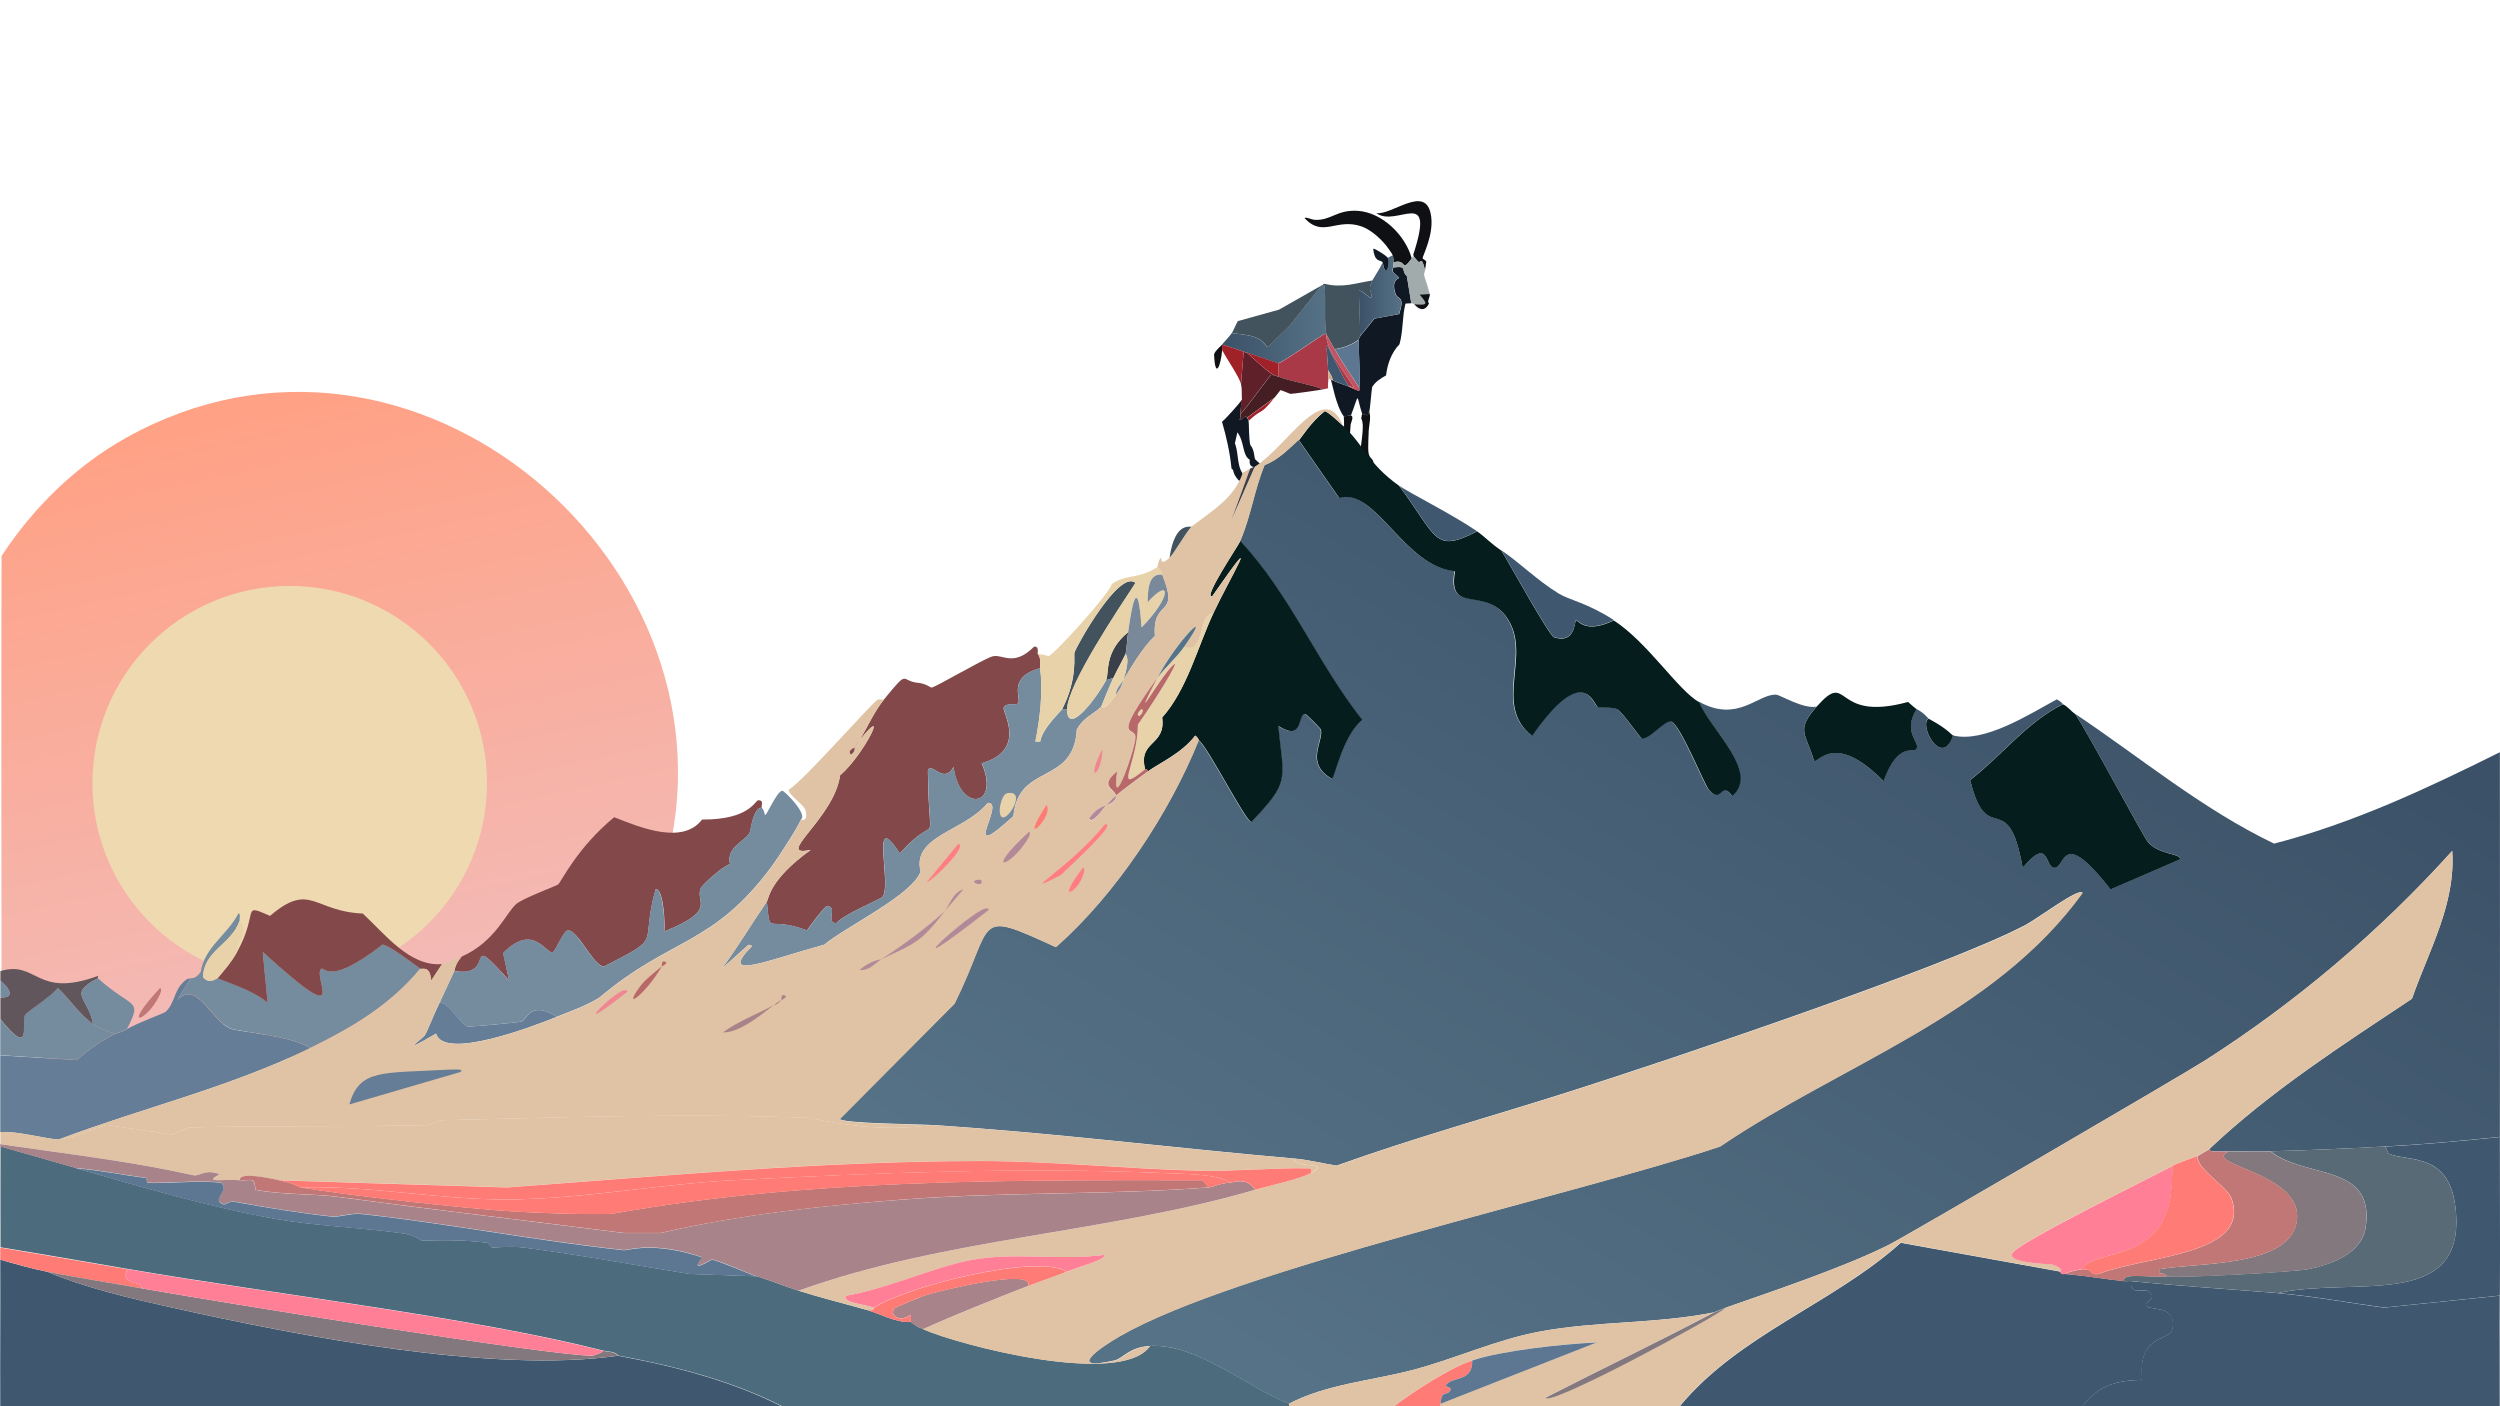 <?xml version="1.0" encoding="UTF-8"?>
<svg id="a" data-name="Layer 1" xmlns="http://www.w3.org/2000/svg" xmlns:xlink="http://www.w3.org/1999/xlink" viewBox="0 0 1920 1080">
  <defs>
    <style>
     @keyframes wave {
            0% {
                transform: translateY(-600px);
            }
            100% {
                transform: translateY(0);
            }
            }
      @keyframes grow {
            0% {
                transform: scale(0);
            }
            100% {
                transform: scale(1);
            }
        }

      .g {
        fill: #60202a;
      }

      .g, .h, .i, .j, .k, .l, .m, .n, .o, .p, .q, .r, .s, .t, .u, .v, .w, .x, .y, .z, .aa, .ab, .ac, .ad, .ae, .af, .ag, .ah, .ai, .aj, .ak, .al, .am, .an, .ao, .ap, .aq, .ar, .as {
        stroke-width: 0px;
      }

      .h {
        fill: #4c6b7d;
      }

      .i {
        fill: #60565b;
      }

      .j {
        fill: #547288;
      }

      .k {
        fill: #5d7792;
      }

      .l {
        fill: #758b9e;
      }

      .m {
        fill: #79899a;
      }

      .n {
        fill: #586a75;
      }

      .o {
        fill: #82787d;
      }

      .p {
        fill: #3a4049;
      }

      .q {
        fill: #3d4046;
      }

      .r {
        fill: #83494a;
      }

      .s {
        fill: #0e1014;
      }

      .t {
        fill: #3f586f;
      }

      .u {
        fill: #0f1823;
      }

      .v {
        fill: #061d1d;
      }

      .w {
        fill: #42535d;
      }

      .x {
        fill: #441e23;
      }

      .y {
        fill: #d2aa8e;
      }

      .z {
        fill: #e0c3a4;
      }

      .aa {
        fill: #c17775;
      }

      .ab {
        fill: #c15564;
      }

      .ac {
        fill: #b28999;
      }

      .ad {
        fill: #aa3947;
      }

      .ae {
        fill: #a88389;
      }

      .af {
        fill: #b86869;
      }

      .ag {
        fill: #a1abab;
      }

      .ah {
        fill: #a02128;
      }

      .ai {
        fill: #ff7b75;
      }

      .aj {
        fill: #ff7f96;
      }

      .ak {
        fill: #ff7d83;
      }

      .al {
        fill: #657d96;
      }

      .am {
        fill: #ef8691;
      }

      .an {
        fill: #efd9b1;
        animation: wave 2s ease-in-out;
      }

      .ao {
        fill: #e7d2a9;
      }

      .ap {
        fill: url(#c);
        animation: grow 2s ease-in-out;
        transform-origin: bottom;
      }

      .aq {
        fill: url(#e);
      }

      .ar {
        fill: url(#f);
      }

      .as {
        fill: url(#d);
      }
    </style>
    <linearGradient id="c" x1="183" y1="317" x2="289.2" y2="796.7" gradientUnits="userSpaceOnUse">
      <stop offset="0" stop-color="#ffa185"/>
      <stop offset="1" stop-color="#f2bcba"/>
    </linearGradient>
    <linearGradient id="d" x1="938.5" y1="249" x2="1018.8" y2="249" gradientUnits="userSpaceOnUse">
      <stop offset="0" stop-color="#3b5167"/>
      <stop offset="1" stop-color="#567286"/>
    </linearGradient>
    <linearGradient id="e" x1="1043.8" y1="227" x2="1076.3" y2="227" xlink:href="#d"/>
    <linearGradient id="f" x1="1572.4" y1="401.9" x2="1113.7" y2="1136.7" xlink:href="#d"/>
  </defs>
  <g id="b" data-name="Background">
    <path class="ap" d="m510.7,665.9c-10-.9-4.7-8.1-19,9.3-1.2.2-2.8-.3-3.4,0-3.2,1.6-40.8,44.7-49.5,50-.3,3,8.8,8.2,9.5,12,1.1,6.2-2.6,4.4-2.7,4.7,4.3-2.9-9.1-16-10.2-16-2.9,0-8.7,13.5-9.5,13.3-.9-.1,0-1.7-2-4-.6-.7,1.5-4.1-2-4-1.7,0-4.7,10.8-31.2,10.7-10.8,14.1-34.1,4.5-48.8-1.3-20.9,17.2-29.3,35.8-31.2,37.4-1,.8-19.3,7.6-23,10.7-5.8,4.9-11.5,20.9-30.5,29.4-1.2.5-10.3,3.9-10.8,4-17.9,1.7-32-17-44-28-27.4-1.1-29.1-17.8-51.5,1.3-16.5-7.3-5.9-2.5-18.3,20,0-8.8,6.8-8,1.4-17.3-.4-.7.7-3.7-.7-4-6.3,12.3-18.8,18.6-21,32.7-3.2,4.2-5.2,3.1-5.4,3.3s-1.7-1.1-5.4,3.3c-3.7,4.4-4.3,11.6-8.8,15.3-.9.7-14.9,5.8-21,9.3,8.6-16.9,3.5-10.4-16.3-28-.2-.2.2-1.1,0-1.3-19.3-17.5-37.8-34.1-54.2-54.7-.1-115.7-.3-231.3,0-347,24.1-36.8,56.7-69,95.5-90.7,220.9-123.7,478.2,99.3,414,329.6Z"/>
  </g>
  <circle class="an" cx="222.5" cy="601.5" r="151.5"/>
  <g>
    <path class="u" d="m952.6,318.1c0,1.3.2,3.1-.7,4.1,2.2,1.1,3.8-4.1,5.8-1.5.2.3,1.2,2.1,1.2,2.3.4,1.9.1,13.5,1.3,18.6,3.7,4.9,2.6,9,3.9,11.3q2.2,2,4.4,4c-1.2,1.1-2.6,1.9-3.8,2.9.6-2.2-5.8.9-4.9-6.7-5.9-3.6-3.9-13.7-9.5-21.1l-1.9,8.5c3.3,8.3,1,18.7,7.8,25.5-.2.2-.8,1.1-4.6,3.3-5.9-6.5-3.1-7.6-5.8-9.5-1.2-12.2-3.9-24.2-7.3-35.9,2.7-2,13.9-14.7,14.5-15.9.5,3.4-.3,6.8-.5,10.2Z"/>
    <path class="s" d="m938.5,264.7c0,1.4.2,2.9.1,4.3-.9,11.2-5.3,23.6-6.2,3.1,1.1-3.1,4.6-5.6,6.1-7.4Z"/>
    <path class="u" d="m1083.7,232.9c-.5,0-4.2.2-4.3.3-2.6,10.3-1.7,21-4.6,31.2-6.2,6.4-9.3,15.2-10.3,23.9-4.1,2.3-8.2,4.8-10.7,9-.7,4.3-1.6,17-2.2,19.1,0,0-.6-.1-.8.2-.4,1,1.6,3.9-4.7,1.1-4.9-15.1-1.6-16.8-8.6,1.4l-5.5.6c-6-7.9-8.9-25.8-9.8-27.6-.1-.5,1.1,0,1.2,0,4.1,1.9,8.1,3.2,12.3,4.7,1.3.5,7.9,3.9,8.3,3.1,0-.7-.1-1.4,0-2.2.5-8.1-.3-27.6-.7-36.9.4-.5,1.4-2.7,1.5-2.8,3.7-4.3,7.1-8.9,10.8-13.3q9.5-1.8,19-3.5c4.7-14.5-1.1-10.7-2.8-15.6-3.7-10.8,2.7-11.6,2.8-12.3,0-.3-4.7-4-4.8-4.6-.5-1.3.3-3.2.3-3.3,11.5-1.4,5.4,2.2,10.4,6.6q1.7,10.5,3.4,20.9Z"/>
    <path class="s" d="m1051.6,316.4c1.5,4.5-.1,9.3-.4,14-.2,3.6-.6,14-.3,16.5.7,6.6,4.6,4.4,3.8,10.3-1.4,0-2.9-.2-4.3-.3-6.6-1.4-1.4-6.4-5.4-8.3-1.1-3.1,3.8-22.2.4-27.1l.7-3.8c6.3,2.8,4.2-.2,4.7-1.1.2-.4.8-.2.8-.2Z"/>
    <g>
      <path class="s" d="m1084.3,198.4c-8.6,11.8-3.8-.2-14.1,3.2,0-1.9,0-3.6-.6-5.5-.3-1.1-2.1-3.4-2.9-4.6-4.3-6.6-13.4-14.9-20.7-17.5-19.6-7-29.8,8.9-44-6.4,0-1.4,5.4,1,7.3,1.2,12.8.9,17-7.8,33.2-6.9,19,1.1,36.9,18.8,41.7,36.5Z"/>
      <path class="s" d="m1094.4,207.5c-2.5-10.8-3.4-6-4.7-6.1-.3,0-3.3-3.6-3.5-3.8-.3-.6-.8-1.5-.8-2.1,17.5-53.4-12.6-20.3-28.4-31.8,12.2,1.5,36.9-21.4,41.7,0,3.5,15.6-6.5,33-6.1,34.8,0,.2,2.7,1.7,2.8,2.3,0,.3-.9,5.8-1,6.9Z"/>
      <g>
        <path class="ag" d="m1086.2,197.5c.1.2,3.2,3.8,3.5,3.8,1.3.1,2.2-4.6,4.7,6.1,0,1.4-.8,2.4-.7,3.8.5,2.6,2.2,6.7,2.6,8.4.6,2.5,1.7,5.9,1.8,6.2q-3.9.2-7.8.4c6.9,8.1,5.9,8.1-4.1,7.4-.3,0-1.3-.7-2.4-.7q-1.7-10.5-3.4-20.9c-5-4.4,1.1-8-10.4-6.6,0-1,.3-2.9.3-3.9,10.2-3.3,5.5,8.7,14.1-3.2.9-1.2-.2-2.4,1.9-.8Z"/>
        <path class="s" d="m1098.1,225.8c.2,2.7-2.4,5.6-.6,7.3-3,6-7.4,5.3-11.4.5,10,.7,11,.7,4.1-7.4q3.9-.2,7.8-.4Z"/>
      </g>
    </g>
    <path class="s" d="m1039.4,355.7c0,0,.2.6-1.6.4-1.8-.8-3.5-1.4-6-2.6.5-5.4-1.4-4.4-1.7-5.6,1.5-9.4,2.7-18.9,1.9-28.2l5.5-.6c2.6.6,0,5.6-.2,6.9-.3,2.8-1.7,22.1-1.3,23.2.1.4,3.5.8,3.3,6.4Z"/>
    <g>
      <path class="as" d="m1016.1,218.8c.3,0,1.2.9,1.2.9,1.2,9.2-.5,29.7,1.5,37.1h-.4c0-.5-.7-.5-1-.4-2,.7-29.7,20-35.7,22.7-8.1-2.6-16.1-5.6-24.2-8.3-.8-.3-1.6-.5-2.4-.7-5.5-1.8-11-3.9-16.7-5.4,2.4-2.9,5.5-5.8,7.6-8.9,9.4,1.4,21.5,1.2,26.8,10.6h1.2q8.3-8.2,16.6-16.4l24.3-30.8c.5-.4.8-.3,1.2-.4Z"/>
      <path class="w" d="m1054.1,215.3c-4.1,8.5-.6,6.7-.6,13.4-1.4,1.2-7.4-6.2-9.8-5.4q.5,17.4,1,34.7c-.1.1-1.1,2.3-1.5,2.8-3.3,3.3-13.3,7.1-18.3,7.2-2.1-3.7-4.3-7.4-6.2-11.2-2-7.4-.3-27.9-1.5-37.1,0,0-.9-.9-1.2-.9,0,0,.1-1,1.4-.8,13.8,3.3,23.2-.5,36.7-2.6Z"/>
      <path class="aq" d="m1070.2,201.5c0,1-.3,2.9-.3,3.9,0,.2-.8,2-.3,3.3.2.5,4.9,4.2,4.8,4.6,0,.7-6.5,1.5-2.8,12.3,1.7,5,7.5,1.2,2.8,15.6q-9.5,1.8-19,3.5c-3.7,4.4-7.1,9-10.8,13.3q-.5-17.4-1-34.7c2.4-.8,8.4,6.6,9.8,5.4,0-6.6-3.5-4.8.6-13.4.8-1.6,6.1-9.7,7.9-13.6,2.2,13.6,6.2-.2,3.8-3.6l3.9-2.1c.6,1.9.5,3.5.6,5.5Z"/>
      <path class="w" d="m946.1,255.8c.9-1.4,4.1-8.8,4.6-9.2q15.8-4.4,31.6-8.8l32.7-18.6-24.3,30.8q-8.3,8.2-16.6,16.4h-1.2c-5.3-9.4-17.4-9.2-26.8-10.6Z"/>
      <path class="g" d="m957.5,270.8c4.8,4.1,16.1,14.9,20.5,17.1-.2,1-1-.4-2,.3-1.6,1.1-19.7,26.4-23.5,30,.2-3.4,1-6.8.5-10.2.2-.4.4-.7.8-1-.3-4,.2-8-.7-12q1-12.4,2-24.8c.8.3,1.6.5,2.4.7Z"/>
      <path class="ah" d="m955.1,270.1q-1,12.4-2,24.8c-1.2-5.1-11.4-20.1-14.5-25.9.1-1.4-.2-2.9-.1-4.3,5.7,1.5,11.1,3.6,16.7,5.4Z"/>
      <path class="u" d="m1065.8,198.1c2.3,3.5-1.6,17.3-3.8,3.6-1.1-2.3-5.2.1-6.9-7.5-.1-.5-.6-3.1-.3-3.3,2.6.8,9.8,5.4,11,7.1Z"/>
      <path class="ad" d="m1018.4,256.9c.9,13.3,13.9,28.4,21.2,40.4-.3.5-3.4-.8-3.6-.9-2.5-1.9-14.5-26.6-16.8-31.7-.7,6.5.7,13.1.8,19.6,0,2,.2,4.6.2,6.3,0,2.4-.6,4.9-.2,7.3-.3.7-2.4.7-3.9,1.1-11-4.2-23.1-5.6-34.1-9.6l-.3-10.2c6-2.6,33.7-22,35.7-22.7.3-.1,1-.1,1,.4Z"/>
      <path class="ab" d="m1025,268.1c5.7,10.3,12.6,19.9,18.9,29.7,0,.7,0,1.4,0,2.2-.4.8-7.1-2.6-8.3-3.1l.4-.4c.1.1,3.3,1.4,3.6.9-7.3-12-20.3-27.1-21.2-40.4h.4c1.9,3.8,4.2,7.5,6.2,11.2Z"/>
      <path class="ah" d="m981.7,279.1l.3,10.2c-1.3-.5-2.7-.8-4-1.5-4.5-2.2-15.8-13-20.5-17.1,8.1,2.7,16.1,5.7,24.2,8.3Z"/>
      <path class="k" d="m1044,297.8c-6.4-9.9-13.2-19.4-18.9-29.7,4.9,0,15-3.9,18.3-7.2.4,9.3,1.2,28.8.7,36.9Z"/>
      <path class="x" d="m978.1,287.9c1.3.7,2.6,1,4,1.5,11,4,23.1,5.4,34.1,9.6-2.4.6-24,3.6-25.2,3.5-.4,0-6.1-2.6-7.6-2.9-1.5,1.8-2.9,3.8-4.4,5.6q-10.6,7.8-21.2,15.5c-2-2.6-3.6,2.7-5.8,1.5.9-1.1.6-2.8.7-4.1,3.7-3.5,21.9-28.9,23.5-30,1-.7,1.7.8,2-.3Z"/>
      <path class="ah" d="m979,305.2c-12.3,15.3-8.5,7.2-19.9,17.9,0-.3-1-2-1.2-2.3q10.6-7.8,21.2-15.5Z"/>
      <path class="t" d="m1036.1,296.4l-.4.4c-4.2-1.5-8.2-2.9-12.3-4.7.3-1.8-2.1-5.9-3.4-7.8-.1-6.5-1.4-13.1-.8-19.6,2.3,5.1,14.4,29.8,16.8,31.7Z"/>
      <path class="y" d="m1023.4,292.1c0,0-1.3-.5-1.2,0-.2-.5-1.4-1.2-2-1.5,0-1.7-.2-4.3-.2-6.3,1.2,1.8,3.7,6,3.4,7.8Z"/>
    </g>
  </g>
  <g>
    <path class="ar" d="m1305,539c29.7,16.4,45-6.2,59.1-5.5,3.1.2,20.7,11.1,30.9,9.2-15.9,18.1-8.3,20.3-1.9,41.5,2.9,2.5,15.3-23.1,53.4,15.7,11.3-31.4,23.1-20.8,25.3-24.9,3-5.5-11-12.3,0-30.5,5.5,2.6,8.8,7.1,9.4,7.4-8.1,4,9.9,38.9,18.7,12.9,23.9,6.1,58.7-16.3,79.7-27.7,3.9,2,4.4,3.6,4.7,3.7-27.8,13.8-47.1,39.5-71.2,58.2,13,53.8,29,3.5,40.3,67.4,20.8-25,16.7,0,24.4,0,8.9,0,5-32.4,43.1,16.6q26.7-11.5,53.4-23.1c.6-4.8-15.5-3.2-24.4-12.9-3.8-4.2-46.5-84.7-56.2-98.8,50.4,33.7,97.4,73.1,152.8,99.7,60.7-15.7,117.6-42.4,173.4-70.2,0,98.5.2,196.9,0,295.4-29.3,3.1-58.7,5.8-88.1,7.4-29.3,1.6-58.8,2.9-88.1,3.7-10.6.3-21.3,0-31.9,0-8,0-15.3,1-15-1.8,47-44.4,101.8-79.6,155.6-115.4,13-37.3,33.7-72.7,30.9-113.5-55.6,61.6-119.2,115.7-189.3,160.6-18.8,12-231.1,135.8-243.7,142.1-34.3,17.1-87.4,34.9-124.7,48l-9.4,3.7c-44.3,8.9-89.7,6.5-134,14.8-33.2,6.2-65.2,21.1-97.5,29.5-31.4,8.2-65.8,10.8-94.7,25.8-34-13.3-70.5-46.3-106.9-44.3-16.2.9-20.6,9.6-27.2,11.1-37.7,8.5-11.9-9.4,3.7-18.5,88.6-51.3,349.5-108.5,461.2-145.8,93.9-63.7,209.9-100.2,278.4-194.8-2.6-4.3-34.1,19.7-44.1,24.9-61.6,32.2-271.8,102.9-348.7,127.4-59.9,19.1-120.7,35.9-180,57.2-10.7-1.7-22-4.6-32.8-5.5-93.3-8.1-185.6-19.9-279.3-25.8-8.5-.5-68-1.1-69.4-4.6q44.1-44.3,88.1-88.6c31.7-63.9,13.6-72.8,77.8-43.4,45.8-40.1,87.3-103.1,109.7-158.8,7.1,5.6,36.1,62.8,40.3,62.8,29.9-31.3,25-31.5,20.6-73.8,19.8,12.5,14.5-8.6,20.6-9.2.9,0,12,11.2,12.2,12,2.2,9.5-12.6,25.8,8.4,37.8,2.5-.8,8.1-33,23.4-45.2-35-44.4-54.9-95.5-93.7-137.5,8.3-18.8,10.9-39.2,18.7-58.2,11.1-4.5,17.7-11.7,26.2-19.4q15.5,22.2,30.9,44.3c28.2-8.1,49.8,52.9,89,56.3-6.1,33.4,22.5,11.5,39.4,35.1,20.7,28.9-11,67.2,19.7,91.4,40-57.1,47-23.9,50.6-22.2,1.9,1,11.5-.2,15,1.8,4.2,2.4,17.3,21.7,18.7,22.2,5.3,1.6,17.5-14,22.5-12.9,6.7,1.4,25.6,48.8,29.1,52.6,10.3,11.5,8.6-7.8,17.8,4.6,21.5-17.9-16.4-50.8-25.3-72Z"/>
    <path class="h" d="m58.4,897.2c50.3,14.2,101.3,29.6,152.8,38.8,32.1,5.7,65.2,6.5,97.5,11.1,10.2,1.4,14.2,5.4,15,5.5,2.5.4,26.4-1.4,50.6,1.8.9.1,2.9,3.6,3.7,3.7,1.2.2,13.4-1.4,24.4,0,42.5,5.5,85.2,13.5,127.5,20.3q25.8.9,51.6,1.8c10.8,3.4,21.2,7.7,31.9,11.1,17.5,5.5,34.9,9.8,52.5,14.8,11.1,3.2,21.6,9.7,33.7,9.2,4.1,3,4.1,3.2,9.4,5.5,26.4,11.8,151.8,45,174.3,12.9,36.3-2,72.9,31,106.9,44.3v1.8c-130,0-260,0-389.9,0-38.9-19.7-82.7-30.8-125.6-38.8-1.9-3.2-8.4-3-11.2-3.7-100.6-25.6-252.8-43.4-365.6-62.8-32.5-5.6-65-11.3-97.5-16.6-.1-25.8,0-51.7,0-77.5q29.1,8.3,58.1,16.6Z"/>
    <path class="t" d="m35.9,976.6c30.6,12.7,64.1,20.5,96.5,27.7,98.2,21.9,245.9,50.8,342.1,36.9,42.9,7.9,86.7,19.1,125.6,38.8-200-.1-399.9.1-599.9,0-.2-37.5.2-75.1,0-112.6,11.8,3.4,23.5,6.8,35.6,9.2Z"/>
    <g>
      <path class="t" d="m1582.5,976.6c.2,0-.7,2.5,3.7,1.8,15.1,1.3,30,3.9,45,5.5,1.8.2,3.8-.2,5.6,0-1.3,11.2,9.2,5.9,12.2,7.4,9.2,4.4-.9,9-.9,10.2-.4,6.5,23.3-1.4,20.6,18.5-1.5,11-27.1,3.1-23.4,39.7-19.7.5-33.8,4.2-45.9,20.3-103.1.1-206.2,0-309.3,0,45.6-55.1,117-78.4,169.7-125.5q61.4,11.1,122.8,22.2Z"/>
      <path class="t" d="m1749.3,993.2c27.2,2.3,54.5,7.4,81.5,11.1q44.5-4.6,89-9.2c-.2,28.3.1,56.6,0,84.9-106.9.1-213.7-.2-320.6,0,12.2-16.1,26.2-19.8,45.9-20.3-3.7-36.6,22-28.7,23.4-39.7,2.6-19.9-21-12-20.6-18.5,0-1.2,10.2-5.7.9-10.2-3-1.5-13.4,3.8-12.2-7.4,37.2,3.8,75.2,6.1,112.5,9.2Z"/>
    </g>
    <path class="al" d="m146.5,751.3l-10.3,16.6c15.7-15.5,25.6,16.2,41.2,22.2,6,2.3,46.4,5.3,60.9,14.8-61.7,30.2-129,46-193.1,70.2-7.4.3-33-6.9-45-5.5,0-19.7,0-39.4,0-59.1q29.5,1.8,59.1,3.7c6.2-6.7,21.1-16.3,29.1-20.3.4-.2,3.6-.3,9.4-3.7,8.4-4.9,27.8-11.9,29.1-12.9,6.3-5.1,7-15.2,12.2-21.2,5.2-6.1,7.2-4.3,7.5-4.6Z"/>
    <path class="r" d="m797,502.1c3,3.7,1.4,7.1,1.9,11.1-25.5,6.8-14.4,23.3-16.9,26.8-1.5,2.2-9.6-.9-11.2,3.7-1.1,2.9,18.3,32.7-16.9,42.5,14.8,33.8-17,38.3-21.6,2.8-7.5,14.1-17.1-4.6-19.7,2.8.6,67.9,10,28.2-21.6,63.7-23.3-36.4-6,23.7-13.1,33.2-1.5,2-30.1,13.5-35.6,20.3-9-.1,1.9-13.4-7.5-12.9-1.4,0-13.3,15.4-15,18.5-31.6-11.9-28.1,5.5-30.9-22.2,1.5-2.2,1.7-16.7,33.7-39.7-29.1,6.3,18.2-24.3,22.5-57.2,17.6-14.9,39.3-57.5,15-26.8,5.8-9.9,11.5-22.5,18.7-31.4,19.8-24.2,12.4-14.2,26.2-12.9,5.9.5,9.8,3.7,10.3,3.7,3.1-.2,40-22.1,46.9-24,7.8-2.1,16.1,8.4,31.9-7.4,4.4-.9,2.5,5.5,2.8,5.5Z"/>
    <path class="v" d="m1031.3,326.8c16.2,15,19.4,29.4,43.1,46.2,29.6,39.4,26.5,52.4,60,35.1,6,4.1,10.5,9.3,18.7,14.8,5.2,8.3,36.6,65.2,40.3,66.5,16.4,5.6,15.8-12.2,16.9-12.9,1.3-1,6.4,11,29.1,0,26.1,16.9,49.4,53.8,65.6,62.8,8.9,21.2,46.8,54.1,25.3,72-9.2-12.4-7.5,6.9-17.8-4.6-3.4-3.8-22.4-51.2-29.1-52.6-5-1-17.2,14.5-22.5,12.9-1.4-.4-14.5-19.7-18.7-22.2-3.5-2-13.1-.9-15-1.8-3.6-1.8-10.6-35-50.6,22.2-30.7-24.2,1-62.5-19.7-91.4-16.9-23.5-45.4-1.6-39.4-35.1-39.2-3.4-60.8-64.4-89-56.3q-15.5-22.2-30.9-44.3c1.6-1.4,8.8-13.5,19.7-22.2,2.2-.2,11.9,9.1,14.1,11.1Z"/>
    <path class="t" d="m1239.4,476.3c-22.7,11-27.7-1-29.1,0-1,.7-.5,18.5-16.9,12.9-3.7-1.3-35.2-58.2-40.3-66.5,13.7,9.1,27.3,23,44.1,33.2,8.2,5,22,7.2,42.2,20.3Z"/>
    <path class="t" d="m1134.4,408c-33.5,17.3-30.3,4.3-60-35.1,8,5.7,40.1,21.6,60,35.1Z"/>
    <g>
      <path class="v" d="m1584.3,540.9c3.5,1.4,6.2,5.3,9.4,7.4,9.7,14,52.4,94.6,56.2,98.8,8.9,9.7,25,8.1,24.4,12.9q-26.7,11.5-53.4,23.1c-38.1-49-34.2-16.6-43.1-16.6-7.6,0-3.6-25-24.4,0-11.3-63.9-27.3-13.6-40.3-67.4,24.2-18.7,43.4-44.4,71.2-58.2Z"/>
      <path class="v" d="m1471.9,544.6c-11,18.2,3,25,0,30.5-2.2,4.1-14-6.5-25.3,24.9-38.1-38.8-50.5-13.2-53.4-15.7-6.4-21.2-14.1-23.5,1.9-41.5,26-29.4,11.5,12.4,70.3-3.7,1.9,1.8,6.2,5.4,6.6,5.5Z"/>
      <path class="v" d="m1500,564.9c-8.9,25.9-26.8-9-18.7-12.9,15,8.1,17.6,12.6,18.7,12.9Z"/>
    </g>
    <g>
      <path class="z" d="m1696.8,882.4l-9.4,5.5c-5.8,2.1-13.5,4.6-18.7,7.4-18.5,9.7-115.3,57.2-122.8,66.5-6.4,7.9,24.9,8.9,30,9.2,9.1,2.9,6.1,5.4,6.6,5.5q-61.4-11.1-122.8-22.2c-52.7,47.2-124.1,70.4-169.7,125.5-61.2,0-122.5,0-183.7,0v-1.8q60-23.5,120-47.1c-25.9,1.3-72.8,6.3-95.6,13.8-17.1,5.7-44.8,23.8-60,35.1-26.9,0-53.7,0-80.6,0v-1.8c28.9-15,63.3-17.6,94.7-25.8,32.3-8.5,64.3-23.3,97.5-29.5,44.4-8.3,89.8-5.8,134-14.8-42.7,22.6-86.7,43.6-129.4,65.5,2.4,7.3,129.9-61.6,138.7-69.2,37.3-13,90.4-30.8,124.7-48,12.6-6.3,224.9-130.1,243.7-142.1,70.1-44.9,133.8-99,189.3-160.6,2.8,40.8-17.9,76.2-30.9,113.5-53.8,35.8-108.6,70.9-155.6,115.4Z"/>
      <path class="z" d="m883.2,1033.8c-22.5,32.1-147.9-1.1-174.3-12.9,26.4-11.9,53.6-22.6,80.6-33.2,9.9-3.9,20.1-7.2,30-11.1,11.2-4.4,29.1-8.9,29.1-12.9-33.7,4.6-67.6-2.1-101.2,3.7-27,4.6-67.1,22.8-97.5,27.7-3.7,5.5,14.2,6.7,21.6,9.2-.2.2.7,2.7-5.6,1.8-17.6-5-35-9.3-52.5-14.8,113.3-40.7,235.4-44,350.6-77.5,10.5-3.1,35.6-8.7,43.1-12.9,16.2-9.2-13.2-3-13.1-11.1,10.8.9,22.1,3.8,32.8,5.5,59.2-21.4,120-38.1,180-57.2,76.9-24.5,287.1-95.1,348.7-127.4,9.9-5.2,41.4-29.3,44.1-24.9-68.5,94.6-184.5,131.1-278.4,194.8-111.7,37.3-372.6,94.5-461.2,145.8-15.7,9.1-41.5,27-3.7,18.5,6.6-1.5,10.9-10.2,27.2-11.1Z"/>
    </g>
    <path class="v" d="m920.7,568.6c-.2-.1,0-1.7-2.8-3.7-10.3,13.7-28.4,21.6-36.6,27.7.2-2.3-1.8-1.7-1.9-1.8-5.6-22.3,16.1-17.5,13.1-39.7,19.2-21.6,27.3-54.5,39.4-80.3,13.1-27.9,40.1-71.9-.9-12.9-7.7,2.2,19.8-38.6,21.6-42.5,38.9,42,58.7,93.1,93.7,137.5-15.3,12.2-21,44.4-23.4,45.2-21.1-12-6.2-28.4-8.4-37.8-.2-.8-11.3-12.1-12.2-12-6.1.6-.8,21.7-20.6,9.2,4.4,42.4,9.2,42.5-20.6,73.8-4.2,0-33.2-57.2-40.3-62.8Z"/>
    <path class="o" d="m1325.6,1004.3c-8.8,7.7-136.3,76.6-138.7,69.2,42.6-21.9,86.7-42.9,129.4-65.5l9.4-3.7Z"/>
    <path class="l" d="m184,707c-5.7,17.9-27.7,23-28.1,43.4,4.9,6.2,10.6.7,11.2.9,13,4.9,27.3,9.6,38.4,18.5q-1.9-19.4-3.7-38.8c69.3,63.3,37.5,18.9,45,12.9,2.1-1.7,5.6,13.7,46.9-18.5,4.3,0,24.3,15,29.1,18.5-23,27.9-52.3,45.2-84.4,60.9-14.6-9.4-54.9-12.5-60.9-14.8-15.6-6-25.5-37.7-41.2-22.2l10.3-16.6c.3-.3,3.1,1.2,7.5-4.6,3.1-19.5,20.3-28.3,29.1-45.2,1.9.5.4,4.6.9,5.5Z"/>
    <path class="r" d="m339.6,740.3l-8.4,12.9c-.8-12.4-7.3-8.4-8.4-9.2-4.7-3.5-24.8-18.6-29.1-18.5-41.2,32.1-44.7,16.8-46.9,18.5-7.5,6,24.3,50.3-45-12.9q1.9,19.4,3.7,38.8c-11.1-8.8-25.4-13.5-38.4-18.5,5.5-6.7,10.8-12.6,15-20.3,17.2-31.2,2.5-37.7,25.3-27.7,31-26.5,33.3-3.4,71.2-1.8,16.7,15.3,36.1,41.1,60.9,38.8Z"/>
    <g>
      <path class="l" d="m71.5,786.4c5.1,3.5,10.9,5.8,16.9,7.4-7.9,4-22.8,13.6-29.1,20.3q-29.5-1.8-59.1-3.7c0-9.2,0-18.5,0-27.7,24.6,30.3,16.1,3.7,18.7-2.8,1.2-2.9,21.3-15,25.3-21.2,9.6,8.7,16.3,20.2,27.2,27.7Z"/>
      <path class="i" d="m75.2,749.5c.3.3-.3,1.6,0,1.8-23.8,12.3-7.4,14.6-3.7,35.1-10.9-7.5-17.6-19-27.2-27.7-4,6.2-24.1,18.3-25.3,21.2-2.6,6.5,5.8,33.1-18.7,2.8,0-5.5,0-11.1,0-16.6,11.4.5,7.4-7,0-12.9,0-2.5,0-4.9,0-7.4,28.6-8.5,26.9,21.3,75,3.7Z"/>
      <path class="l" d="m.3,766.1c0-4.3,0-8.6,0-12.9,7.4,5.9,11.4,13.4,0,12.9Z"/>
      <path class="l" d="m97.7,790.1c-5.8,3.4-8.9,3.5-9.4,3.7-6-1.6-11.8-3.9-16.9-7.4-3.6-20.5-20-22.7,3.7-35.1,27.4,24.3,34.4,15.3,22.5,38.8Z"/>
    </g>
    <path class="ao" d="m182.1,731c-4.2,7.7-9.5,13.6-15,20.3-.7-.2-6.3,5.3-11.2-.9.4-20.4,22.5-25.5,28.1-43.4,7.6,12.9-1.8,11.8-1.9,24Z"/>
    <path class="aa" d="m123,758.7c1.8,1.4-.1,4.8-.9,6.5-8.8,18.5-30.4,27.2.9-6.5Z"/>
    <g>
      <path class="ai" d="m97.7,974.7c-5.9,13,12,8.4,11.2,14.8-24.2-4.3-49-8.1-73.1-12.9-12.1-2.4-23.8-5.9-35.6-9.2,0-3.1,0-6.2,0-9.2,32.5,5.4,65,11,97.5,16.6Z"/>
      <path class="o" d="m109,989.5c55.7,9.9,312,51.6,345.9,51.7.5,0,7.8-2.4,8.4-3.7,2.9.7,9.4.5,11.2,3.7-96.2,13.8-243.9-15.1-342.1-36.9-32.5-7.2-66-15-96.5-27.7,24.1,4.8,48.9,8.6,73.1,12.9Z"/>
      <path class="aj" d="m463.3,1037.5c-.6,1.3-8,3.7-8.4,3.7-33.9,0-290.1-41.8-345.9-51.7.7-6.3-17.1-1.7-11.2-14.8,112.7,19.4,264.9,37.2,365.6,62.8Z"/>
    </g>
    <g>
      <path class="t" d="m1919.9,873.2c-.1,40.6.3,81.2,0,121.8q-44.5,4.6-89,9.2c-27.1-3.7-54.3-8.8-81.5-11.1,56.9-12.8,142.7,13.6,136.8-61.8-3.6-46.7-35.3-38.7-51.6-45.2-.8-.3-1.4-3.4-2.8-5.5,29.4-1.6,58.8-4.3,88.1-7.4Z"/>
      <path class="n" d="m1831.8,880.6c1.4,2.2,2,5.2,2.8,5.5,16.3,6.6,47.9-1.5,51.6,45.2,5.9,75.5-80,49-136.8,61.8-37.3-3.1-75.3-5.4-112.5-9.2-1.8-.2-3.8.2-5.6,0-1.8-6.7,16.5-2.7,33.7-3.7,5.8,1.6,97.3-3.3,107.8-5.5,18-3.8,41.1-11.9,44.1-32.3,7.2-49.4-46.5-36.9-73.1-58.2,29.3-.8,58.8-2.1,88.1-3.7Z"/>
      <path class="o" d="m1743.7,884.3c26.6,21.2,80.4,8.7,73.1,58.2-3,20.4-26.1,28.5-44.1,32.3-10.5,2.2-102,7.2-107.8,5.5-1.6-.5-3.8-3.4-6.6-1.8v-3.7c27.8-5.4,104.1-.8,105.9-39.7,1.6-35-74.6-41.1-52.5-50.8,10.6,0,21.3.3,31.9,0Z"/>
      <path class="aa" d="m1711.8,884.3c-22.1,9.6,54.1,15.8,52.5,50.8-1.8,38.9-78.1,34.3-105.9,39.7v3.7c2.7-1.6,4.9,1.4,6.6,1.8-17.3,1-35.5-3-33.7,3.7-15-1.6-29.9-4.2-45-5.5,1.3-1.7,11.7-3.7,13.1-3.7,10.1.3,4.1,4.5,12.2,3.7,36.1-14.3,117.9-14.1,102.2-58.2-3.3-9.1-26.3-22-26.2-32.3l9.4-5.5c-.3,2.9,7,1.8,15,1.8Z"/>
      <path class="aj" d="m1599.3,974.7c-1.4,0-11.9,2-13.1,3.7-4.4.7-3.5-1.8-3.7-1.8-.4,0,2.6-2.6-6.6-5.5-5.1-.4-36.4-1.3-30-9.2,7.5-9.2,104.3-56.8,122.8-66.5-.8,23.8-1.5,44.6-23.4,59.1-14.3,9.5-44.1,11.7-45.9,20.3Z"/>
      <path class="ai" d="m1687.4,888c0,10.3,23,23.2,26.2,32.3,15.8,44.1-66,43.8-102.2,58.2-8,.8-2.1-3.4-12.2-3.7,1.9-8.6,31.6-10.8,45.9-20.3,21.9-14.5,22.6-35.2,23.4-59.1,5.3-2.8,13-5.2,18.7-7.4Z"/>
    </g>
    <g>
      <path class="ai" d="m1106.3,1078.1v1.8c-11.9,0-23.7,0-35.6,0,15.2-11.3,42.8-29.4,60-35.1.2,17.3-15.2,11.5-20.6,19.4-.4.5,5.5,1,3.7,3.7-3.2,4.8-6.5-1.1-7.5,10.2Z"/>
      <path class="k" d="m1106.3,1078.1c1-11.3,4.3-5.3,7.5-10.2,1.7-2.6-4.1-3.2-3.7-3.7,5.4-7.9,20.8-2.1,20.6-19.4,22.8-7.6,69.7-12.6,95.6-13.8q-60,23.5-120,47.1Z"/>
    </g>
    <g>
      <path class="r" d="m585.1,620.3c-6.8-.3-8.6,18.2-9.4,19.4-4.5,7.2-18.1,11-15,24-5.3,1.2-21.4,15.8-22.5,18.5-4.5,10.6,13.2,16.7-28.1,33.2.9-3.1-.3-33.9-6.6-32.3-12.5,44.8,7.4,35.1-39.4,59.1-8.2.6-20.4-28.8-28.1-27.7-3.2.5-9.4,15.6-11.2,16.6-5.1,2.8-14.7-23.4-38.4.9l4.7,21.2c-36.7-41.3-8.3-1.9-42.2-7.4.3-.6.4-5.1,5.6-11.1,26.3-11.7,34.1-33.9,42.2-40.6,5.1-4.3,30.5-13.7,31.9-14.8,2.6-2.2,14.3-27.9,43.1-51.7,20.3,8.1,52.6,21.3,67.5,1.8,36.6.2,40.7-14.7,43.1-14.8,4.9-.1,2,4.6,2.8,5.5Z"/>
      <path class="l" d="m615.1,629.5c-2.7,6.5-17.5,29.3-22.5,36-45.2,61.1-77.7,54.4-132.2,100.6-10.4,6.5-21.5,10.2-32.8,14.8-20.9-13.2-23.4,2.9-27.2,3.7-3.4.7-39.2,4.2-41.2,3.7-6-1.4-13.4-17.7-21.6-18.5,3.9-7.8,7.5-16.1,11.2-24,33.9,5.5,5.4-33.9,42.2,7.4l-4.7-21.2c23.8-24.3,33.3,1.9,38.4-.9,1.8-1,8.1-16.1,11.2-16.6,7.7-1.1,19.9,28.2,28.1,27.7,46.8-24,26.9-14.3,39.4-59.1,6.3-1.6,7.4,29.2,6.6,32.3,41.4-16.5,23.7-22.7,28.1-33.2,1.1-2.6,17.2-17.2,22.5-18.5-3.1-13,10.5-16.8,15-24,.7-1.2,2.6-19.7,9.4-19.4,2.9,3.2,1.6,5.4,2.8,5.5,1.1.2,9.1-18.6,13.1-18.5,1.4,0,19.9,18.2,14.1,22.2Z"/>
      <path class="al" d="m427.7,780.9c-19.2,7.7-86.8,33.5-92.8,12.9-30.8,17.9-10.2,3.9-8.4.9,1.7-2.9,6.6-15.4,11.2-24.9,8.2.7,15.6,17.1,21.6,18.5,2,.5,37.9-3,41.2-3.7,3.8-.8,6.3-16.9,27.2-3.7Z"/>
    </g>
    <path class="w" d="m819.5,544.6h-3.7c12.1-23.8,8.7-41.2,9.4-43.4,1.7-5.5,34.6-64.3,46.9-53.5-12.2,18.6-52.4,78.6-52.5,96.9Z"/>
    <path class="p" d="m864.5,502.1c-3,6.2-6.5,12.2-9.4,18.5l-5.6,1.8c2.5-5.9-1.7-21.7,16.9-36.9-.8,5.6-.9,11.1-1.9,16.6Z"/>
    <g>
      <path class="ae" d="m789.5,987.6c-27,10.6-54.2,21.3-80.6,33.2-5.3-2.3-5.3-2.5-9.4-5.5-.5-.3,1-4.7-.9-5.5-4.1,4.6-15.4,3.1-12.2-4.6.5-1.2,20.4-9,23.4-10.2,7.6-2.8,85.3-22.1,79.7-7.4Z"/>
      <path class="ai" d="m819.5,976.6c-9.9,3.9-20.1,7.2-30,11.1,5.6-14.7-72.1,4.6-79.7,7.4-3,1.1-23,9-23.4,10.2-3.2,7.7,8.1,9.2,12.2,4.6,1.9.8.5,5.2.9,5.5-12.1.4-22.6-6.1-33.7-9.2,6.3.8,5.4-1.7,5.6-1.8,20.4-14.8,124-42.3,148.1-27.7Z"/>
      <path class="aj" d="m819.5,976.6c-24-14.6-127.7,12.9-148.1,27.7-7.4-2.6-25.2-3.8-21.6-9.2,30.4-4.9,70.4-23.1,97.5-27.7,33.6-5.8,67.5.9,101.2-3.7,0,4-17.8,8.5-29.1,12.9Z"/>
    </g>
    <g>
      <path class="l" d="m798.9,513.2c2.2,18.5-.1,38.1-3.7,56.3h3.7c1.4-9.9,16.2-23.6,16.9-24.9h3.7c0,20.3,20.5-5.2,30-22.2l5.6-1.8c-3.4,7.3-6.4,14.7-9.4,22.2-6.5,6.2-13.7,8.2-18.7,17.5-2.5,43.1-45,25.5-48.7,66.5-43.2,39.3-5.1-11.3-19.7-10.2-17.6,21.8-58.4,25.3-51.6,52.6-5.7,17.8-57.3,42.4-74,56.3-42.8,11.7-82.7,28.7-55.3.9l-2.8-.9-20.6,18.5c12.4-16.8,22.9-34.6,34.7-51.7,2.8,27.7-.7,10.3,30.9,22.2,1.7-3,13.6-18.4,15-18.5,9.4-.4-1.5,12.8,7.5,12.9,5.6-6.8,34.1-18.3,35.6-20.3,7.1-9.6-10.2-69.6,13.1-33.2,31.5-35.5,22.2,4.2,21.6-63.7,2.6-7.3,12.2,11.4,19.7-2.8,4.6,35.5,36.3,31,21.6-2.8,35.2-9.8,15.8-39.5,16.9-42.5,1.6-4.6,9.7-1.5,11.2-3.7,2.4-3.5-8.6-20,16.9-26.8Z"/>
      <path class="ao" d="m773.5,609.2c14.9-2.9,1.5,20.3-3.7,18.5-4.3-1.5-1.1-17.5,3.7-18.5Z"/>
    </g>
    <g>
      <path class="z" d="m714.5,864c93.7,5.9,186,17.8,279.3,25.8,0,8.1,29.3,1.9,13.1,11.1,0-1.4.3-3.7-.9-3.7-28.4-.5-57.9,2.5-86.2,1.8-55.4-1.4-111.3-7.4-166.8-7.4-120.7,0-243.3,11.5-363.7,20.3l-175.3-5.5c-7.9-1.5-30.3-6.6-30,0-11.6-1.2-28.6,2.7-15-4.6-11.2-4.1-14.6,1.3-19.7.9-49.4-11-95.5-16.1-149-24,0-3.1,0-6.2,0-9.2,12-1.4,37.6,5.9,45,5.5,9.1-.4,26.6-8.2,36.6-11.1l50.6,7.4c2.3-1.1,12.4-5.5,13.1-5.5,61.1-1.5,122.6-.3,183.7-1.8.5,0,8.9-3.7,9.4-3.7,94.4-2.2,188.6-5.7,283.1-1.8,30.3,6.6,61.9,10.1,92.8,5.5Z"/>
      <path class="ae" d="m184,906.4c8.6.9,11.2-3.5,12.2,7.4,20.5,4,44.2,2.9,63.7,5.5,73.1,9.9,146.2,18.4,219.3,27.7h28.1c61.3-14.3,124.7-21.1,187.5-25.8,77.7-5.9,155.9-3.3,233.4-9.2,3.6-.3,8.1-3.3,16.9-3.7,1.1,0,12.8-4.7,18.7,5.5-115.2,33.5-237.3,36.8-350.6,77.5-10.7-3.4-21.1-7.7-31.9-11.1-7.2-2.3-29.6-12.5-34.7-12.9-.9,0-18,11.5-7.5-1.8-37.4-12.7-56.8-5.2-60-5.5-66.9-7.2-133.6-20.3-200.6-27.7-9.9-1.1-16.9,2.6-24.4,1.8-22.4-2.3-50.8-7-73.1-11.1-5.6-1-7.6,2.4-9.4,1.8-10.3-3.2,5.5-10.9-1.9-16.6-15.7-2.1-48.2,1-56.2,0-1.5-.2-.4-3.5-1.9-3.7-17.9-2.3-35.4-6.1-53.4-7.4q-29.1-8.3-58.1-16.6c0-.6,0-1.2,0-1.8,53.6,7.9,99.6,13,149,24,5.1.4,8.4-5,19.7-.9-13.6,7.3,3.4,3.4,15,4.6Z"/>
      <path class="ao" d="m892.6,441.2c-11.1-1.1-11,13.2-11.2,21.2,18.2-20.2,18.5-4-4.7,19.4-2.6-37.7-6.6-23.3-10.3,3.7-18.6,15.2-14.3,31-16.9,36.9-9.5,17-30,42.5-30,22.2,0-18.4,40.3-78.3,52.5-96.9-12.3-10.8-45.1,48.1-46.9,53.5-.7,2.2,2.7,19.6-9.4,43.4-.7,1.3-15.5,15-16.9,24.9h-3.7c3.6-18.2,5.9-37.8,3.7-56.3-.5-3.9,1.1-7.4-1.9-11.1,7.9,1.2,8,1.9,8.4,1.8,3.7-.7,45.4-46.2,48.7-55.4,10.2-7.7,20.2-3.4,34.7-12.9,3.3,2.3,2.5,2.4,3.7,5.5Z"/>
      <path class="k" d="m581.4,980.3q-25.8-.9-51.6-1.8c-42.3-6.8-85-14.8-127.5-20.3-10.9-1.4-23.2.2-24.4,0-.9-.1-2.9-3.6-3.7-3.7-24.2-3.2-48.1-1.5-50.6-1.8-.8-.1-4.8-4.1-15-5.5-32.2-4.5-65.3-5.4-97.5-11.1-51.5-9.1-102.5-24.6-152.8-38.8,18,1.3,35.5,5.1,53.4,7.4,1.5.2.4,3.5,1.9,3.7,8,1,40.6-2.1,56.2,0,7.4,5.7-8.5,13.4,1.9,16.6,1.8.5,3.7-2.9,9.4-1.8,22.3,4.1,50.7,8.7,73.1,11.1,7.5.8,14.4-2.9,24.4-1.8,67,7.4,133.7,20.5,200.6,27.7,3.1.3,22.6-7.1,60,5.5-10.5,13.3,6.6,1.8,7.5,1.8,5.1.5,27.4,10.6,34.7,12.9Z"/>
      <path class="aa" d="m214,906.4c12.7,2.4,14.9,5.2,16.9,5.5,35,6,129.6,16.6,164,18.5,25,1.4,50,2.4,75,1.8,149.5-26.8,302.2-26,453.7-25.8l4.7,5.5c-77.5,5.9-155.7,3.3-233.4,9.2-62.8,4.8-126.1,11.6-187.5,25.8h-28.1c-73.1-9.3-146.2-17.8-219.3-27.7-19.5-2.6-43.2-1.5-63.7-5.5-.9-10.9-3.6-6.5-12.2-7.4-.3-6.6,22.1-1.5,30,0Z"/>
      <path class="ai" d="m1006.9,900.9c-7.5,4.3-32.6,9.9-43.1,12.9-5.9-10.3-17.7-5.6-18.7-5.5-10.7-6.9-34.1-6.6-51.6-7.4-110-4.7-220.1-.1-329.9,5.5-57.9,3-116.2,14.5-174.3,14.8-52.7.2-106-11-158.4-9.2-2-.3-4.2-3.1-16.9-5.5l175.3,5.5c120.3-8.8,243-20.3,363.7-20.3,55.5,0,111.4,6,166.8,7.4,28.3.7,57.9-2.4,86.2-1.8,1.2,0,1,2.3.9,3.7Z"/>
      <path class="ai" d="m945.1,908.3c-8.7.4-13.2,3.4-16.9,3.7l-4.7-5.5c-151.4-.2-304.1-1-453.7,25.8-25,.6-50-.5-75-1.8-34.4-1.9-129-12.5-164-18.5,52.4-1.8,105.7,9.4,158.4,9.2,58.1-.2,116.4-11.8,174.3-14.8,109.8-5.7,220-10.3,329.9-5.5,17.4.7,40.9.5,51.6,7.4Z"/>
      <path class="ao" d="m932,470.7c-12.1,25.8-20.2,58.7-39.4,80.3,3,22.2-18.7,17.4-13.1,39.7-25.7,21.2-5.6-4.3-5.6-34.2,16.4-23.3,39.5-61.5,22.5-40.6-9,11-28.5,45-7.5,4.6,6-8.3,14.7-15.5,20.6-24,16.6,6.4,10.1-24.6,22.5-25.8Z"/>
      <path class="m" d="m892.6,441.2c14,34.1-7.8,17.6-5.6,47.1-10.1,9.9-17,22.3-24.4,34.2,6-17.5,1.7-19.3,1.9-20.3.9-5.6,1.1-11,1.9-16.6,3.7-27,7.7-41.4,10.3-3.7,23.2-23.4,22.9-39.6,4.7-19.4.2-8.1.1-22.4,11.2-21.2Z"/>
      <path class="ao" d="m862.6,522.4c-2.2,3.4-5.7,6.5-5.6,11.1-9.3,13.4-10.6,8.6-11.2,9.2,3-7.5,6-14.9,9.4-22.2,2.9-6.2,6.4-12.2,9.4-18.5-.2,1,4.1,2.8-1.9,20.3Z"/>
      <g>
        <path class="z" d="m1031.3,326.8c-2.2-2-11.9-11.3-14.1-11.1-10.9,8.7-18.1,20.7-19.7,22.2-8.6,7.7-15.2,14.9-26.2,19.4-7.9,18.9-10.5,39.4-18.7,58.2-1.7,3.9-29.3,44.7-21.6,42.5,41-59,14-15,.9,12.9-12.4,1.3-5.9,32.3-22.5,25.8,23.7-33.9-5.8-4.4-20.6,24-35.7,49.7-18.1,36.5-16.9,45.2.9,6.4-18.8,63.7-14.1,26.8-14.5,11.7-1.2,13.3-.9,18.5-3.6,3.1-4.7,4.8-7.5,7.4-.6.5-7.4,1.4-13.1,10.2,2.4,5.4,12-9.1,13.1-10.2.4-.4,7.8-1.8,7.5-7.4,7.4-6.3,16.5-12.6,24.4-18.5,8.2-6.1,26.3-14,36.6-27.7,2.7,2,2.6,3.5,2.8,3.7-22.4,55.7-63.9,118.6-109.7,158.8-64.2-29.4-46.1-20.5-77.8,43.4q-44.1,44.3-88.1,88.6c1.3,3.5,60.9,4.1,69.4,4.6-30.9,4.6-62.5,1-92.8-5.5-94.4-3.8-188.6-.4-283.1,1.8-.5,0-8.9,3.7-9.4,3.7-61.1,1.5-122.6.3-183.7,1.8-.7,0-10.8,4.4-13.1,5.5l-50.6-7.4c-9.9,2.9-27.4,10.7-36.6,11.1,64.1-24.2,131.3-40,193.1-70.2,32.1-15.7,61.4-33,84.4-60.9,1.1.8,7.6-3.2,8.4,9.2l8.4-12.9c.8,0,13.3-4.8,15-5.5-5.2,6-5.4,10.5-5.6,11.1-3.8,7.9-7.4,16.2-11.2,24-4.7,9.5-9.5,22.1-11.2,24.9-1.8,2.9-22.4,17,8.4-.9,6,20.6,73.6-5.2,92.8-12.9,11.3-4.5,22.4-8.3,32.8-14.8,54.4-46.2,87-39.5,132.2-100.6,5-6.7,19.8-29.5,22.5-36,.1-.3,5.3,2.1,3.7-6.5-.9-5.2-13.6-12.5-13.1-16.6,12-7.4,64-67.1,68.4-69.2.8-.4,3,.2,4.7,0-7.3,8.9-13,21.4-18.7,31.4-2.3,2.9-2.2,3-3.7,5.5-.2.3-6.1,2.2-2.8,5.5,3.8-2.5,2.6-5.3,2.8-5.5,1.7-2.4,1.9-2.4,3.7-5.5,24.3-30.8,2.6,11.9-15,26.8-4.3,32.9-51.6,63.5-22.5,57.2-32,23-32.2,37.5-33.7,39.7-11.8,17.1-22.3,34.9-34.7,51.7l20.6-18.5,2.8.9c-27.4,27.7,12.5,10.7,55.3-.9,16.8-13.9,68.3-38.5,74-56.3-6.9-27.4,34-30.8,51.6-52.6,14.6-1.2-23.5,49.4,19.7,10.2,3.8-41,46.2-23.4,48.7-66.5,5.1-9.3,12.2-11.3,18.7-17.5.7-.7,2,4.2,11.2-9.2,4.3-6.2,3.1-3.7,5.6-11.1,7.4-11.8,14.3-24.2,24.4-34.2-2.1-29.5,19.7-12.9,5.6-47.1-1.3-3.1-.5-3.3-3.7-5.5.3-.2.7-5.6,2.8-7.4.9-.8-1.5,7.3,6.6,0,3.3-3,11.6-17.9,16.9-24,15.4-11.8,33.3-22.2,39.4-41.5l5.6-2.8q-7,19.4-14.1,38.8,8.9-20.3,17.8-40.6c24.8-15.2,53.1-67.6,67.5-31.4Z"/>
        <g>
          <path class="q" d="m963.8,358.1q-8.9,20.3-17.8,40.6,7-19.4,14.1-38.8l3.7-1.8Z"/>
          <path class="w" d="m915.1,404.3c-5.3,6.1-13.6,21-16.9,24,4.2-28.1,15.6-23,16.9-24Z"/>
          <g>
            <path class="al" d="m346.1,821.5c5.9-.3,10.1-.2,7.5,1.8q-42.6,12.5-85.3,24.9c7.9-27.7,25.4-23.8,77.8-26.8Z"/>
            <path class="ak" d="m848.5,633.2c11.3-2.3-30.3,35.1-33.7,38.8-37,18.9,7.5-6,33.7-38.8Z"/>
            <path class="ac" d="m677,736.6c17-11.1,33.7-23.3,48.7-36.9-18.3,23.6-21.7,24.3-48.7,36.9Z"/>
            <path class="ac" d="m756.7,697.8c1.2-.2,2.4-.2,2.8.9-84.1,65.6-14.5,1.4-2.8-.9Z"/>
            <path class="j" d="m909.5,496.6c-5.9,8.5-14.6,15.7-20.6,24,14.8-28.4,44.3-57.9,20.6-24Z"/>
            <path class="ae" d="m594.5,771.7c-10.1,7.8-26.7,21.6-39.4,21.2,12.1-8.8,26.6-14,39.4-21.2Z"/>
            <path class="af" d="m508.3,742.1c-11.9,20.9-31.4,35.6-16.9,15.7,4.2-5.7,11.4-11,16.9-15.7Z"/>
            <path class="ac" d="m790.4,638.7c1.9,1.8-1.7,6.7-2.8,8.3-13.4,19.9-31.8,23.6,2.8-8.3Z"/>
            <path class="ak" d="m736.1,648c7.2,2-20.5,29-24.4,29.5q12.2-14.8,24.4-29.5Z"/>
            <path class="am" d="m479.2,760.6c1.1-.2,2.4-.2,2.8.9-49.2,38.8-10.4,0-2.8-.9Z"/>
            <path class="ak" d="m831.7,666.4c2.5.8-.3,6.8-.9,8.3-5,11.6-19.7,18.5.9-8.3Z"/>
            <path class="ai" d="m803.5,618.4c1.4.5,1.1,3.2.9,4.6-.9,8.9-21.3,27.8-.9-4.6Z"/>
            <path class="ac" d="m725.7,699.7c2.8-3.6,6.7-15.1,14.1-16.6q-7,8.3-14.1,16.6Z"/>
            <path class="am" d="m846.7,576c-.8,20.1-13.1,25.8-.9.9l.9-.9Z"/>
            <path class="ac" d="m849.5,618.4c-1.1,1-10.7,15.5-13.1,10.2,5.7-8.7,12.5-9.6,13.1-10.2Z"/>
            <path class="ac" d="m677,736.6c-5.1,3.3-9.7,9.3-16.9,8.3,8.7-7.4,16-7.9,16.9-8.3Z"/>
            <path class="m" d="m857,533.5c0-4.5,3.5-7.6,5.6-11.1-2.5,7.4-1.4,4.9-5.6,11.1Z"/>
            <path class="ac" d="m857,611c.3,5.6-7.1,7-7.5,7.4,2.8-2.6,3.9-4.3,7.5-7.4Z"/>
            <path class="ac" d="m751,675.7c1.2-.2,2.5-.2,2.8.9,1.6,5.3-11.3.2-2.8-.9Z"/>
            <path class="r" d="m656.4,574.1c-.2.3.9,3-2.8,5.5-3.3-3.3,2.6-5.3,2.8-5.5Z"/>
            <path class="r" d="m656.4,574.1c1.6-2.5,1.5-2.6,3.7-5.5-1.8,3.1-2.1,3.2-3.7,5.5Z"/>
            <path class="ae" d="m600.1,768c-4.8,5.1-4.8,3.3-5.6,3.7,4.8-3.7,5.3-3.5,5.6-3.7Z"/>
            <path class="ae" d="m600.1,768c.2-.1-.9-6,3.7-2.8-2,2.7-3.6,2.6-3.7,2.8Z"/>
            <path class="af" d="m508.3,742.1c.2-.2-.9-6,3.7-2.8-2.1,2.8-3.6,2.6-3.7,2.8Z"/>
          </g>
        </g>
      </g>
      <g>
        <path class="af" d="m879.5,590.7c0,.1,2.1-.4,1.9,1.8-7.9,5.9-16.9,12.2-24.4,18.5-.3-5.2-13.5-6.8.9-18.5-4.8,36.9,15-20.4,14.1-26.8-1.2-8.7-18.8,4.5,16.9-45.2-21,40.4-1.5,6.4,7.5-4.6,17-20.9-6.1,17.3-22.5,40.6,0,29.9-20,55.3,5.6,34.2Z"/>
        <path class="ao" d="m876.7,544.6c3.1.3-1.7,7.5-2.8,4.6-.7-1.9,2.5-4.6,2.8-4.6Z"/>
      </g>
    </g>
  </g>
</svg>